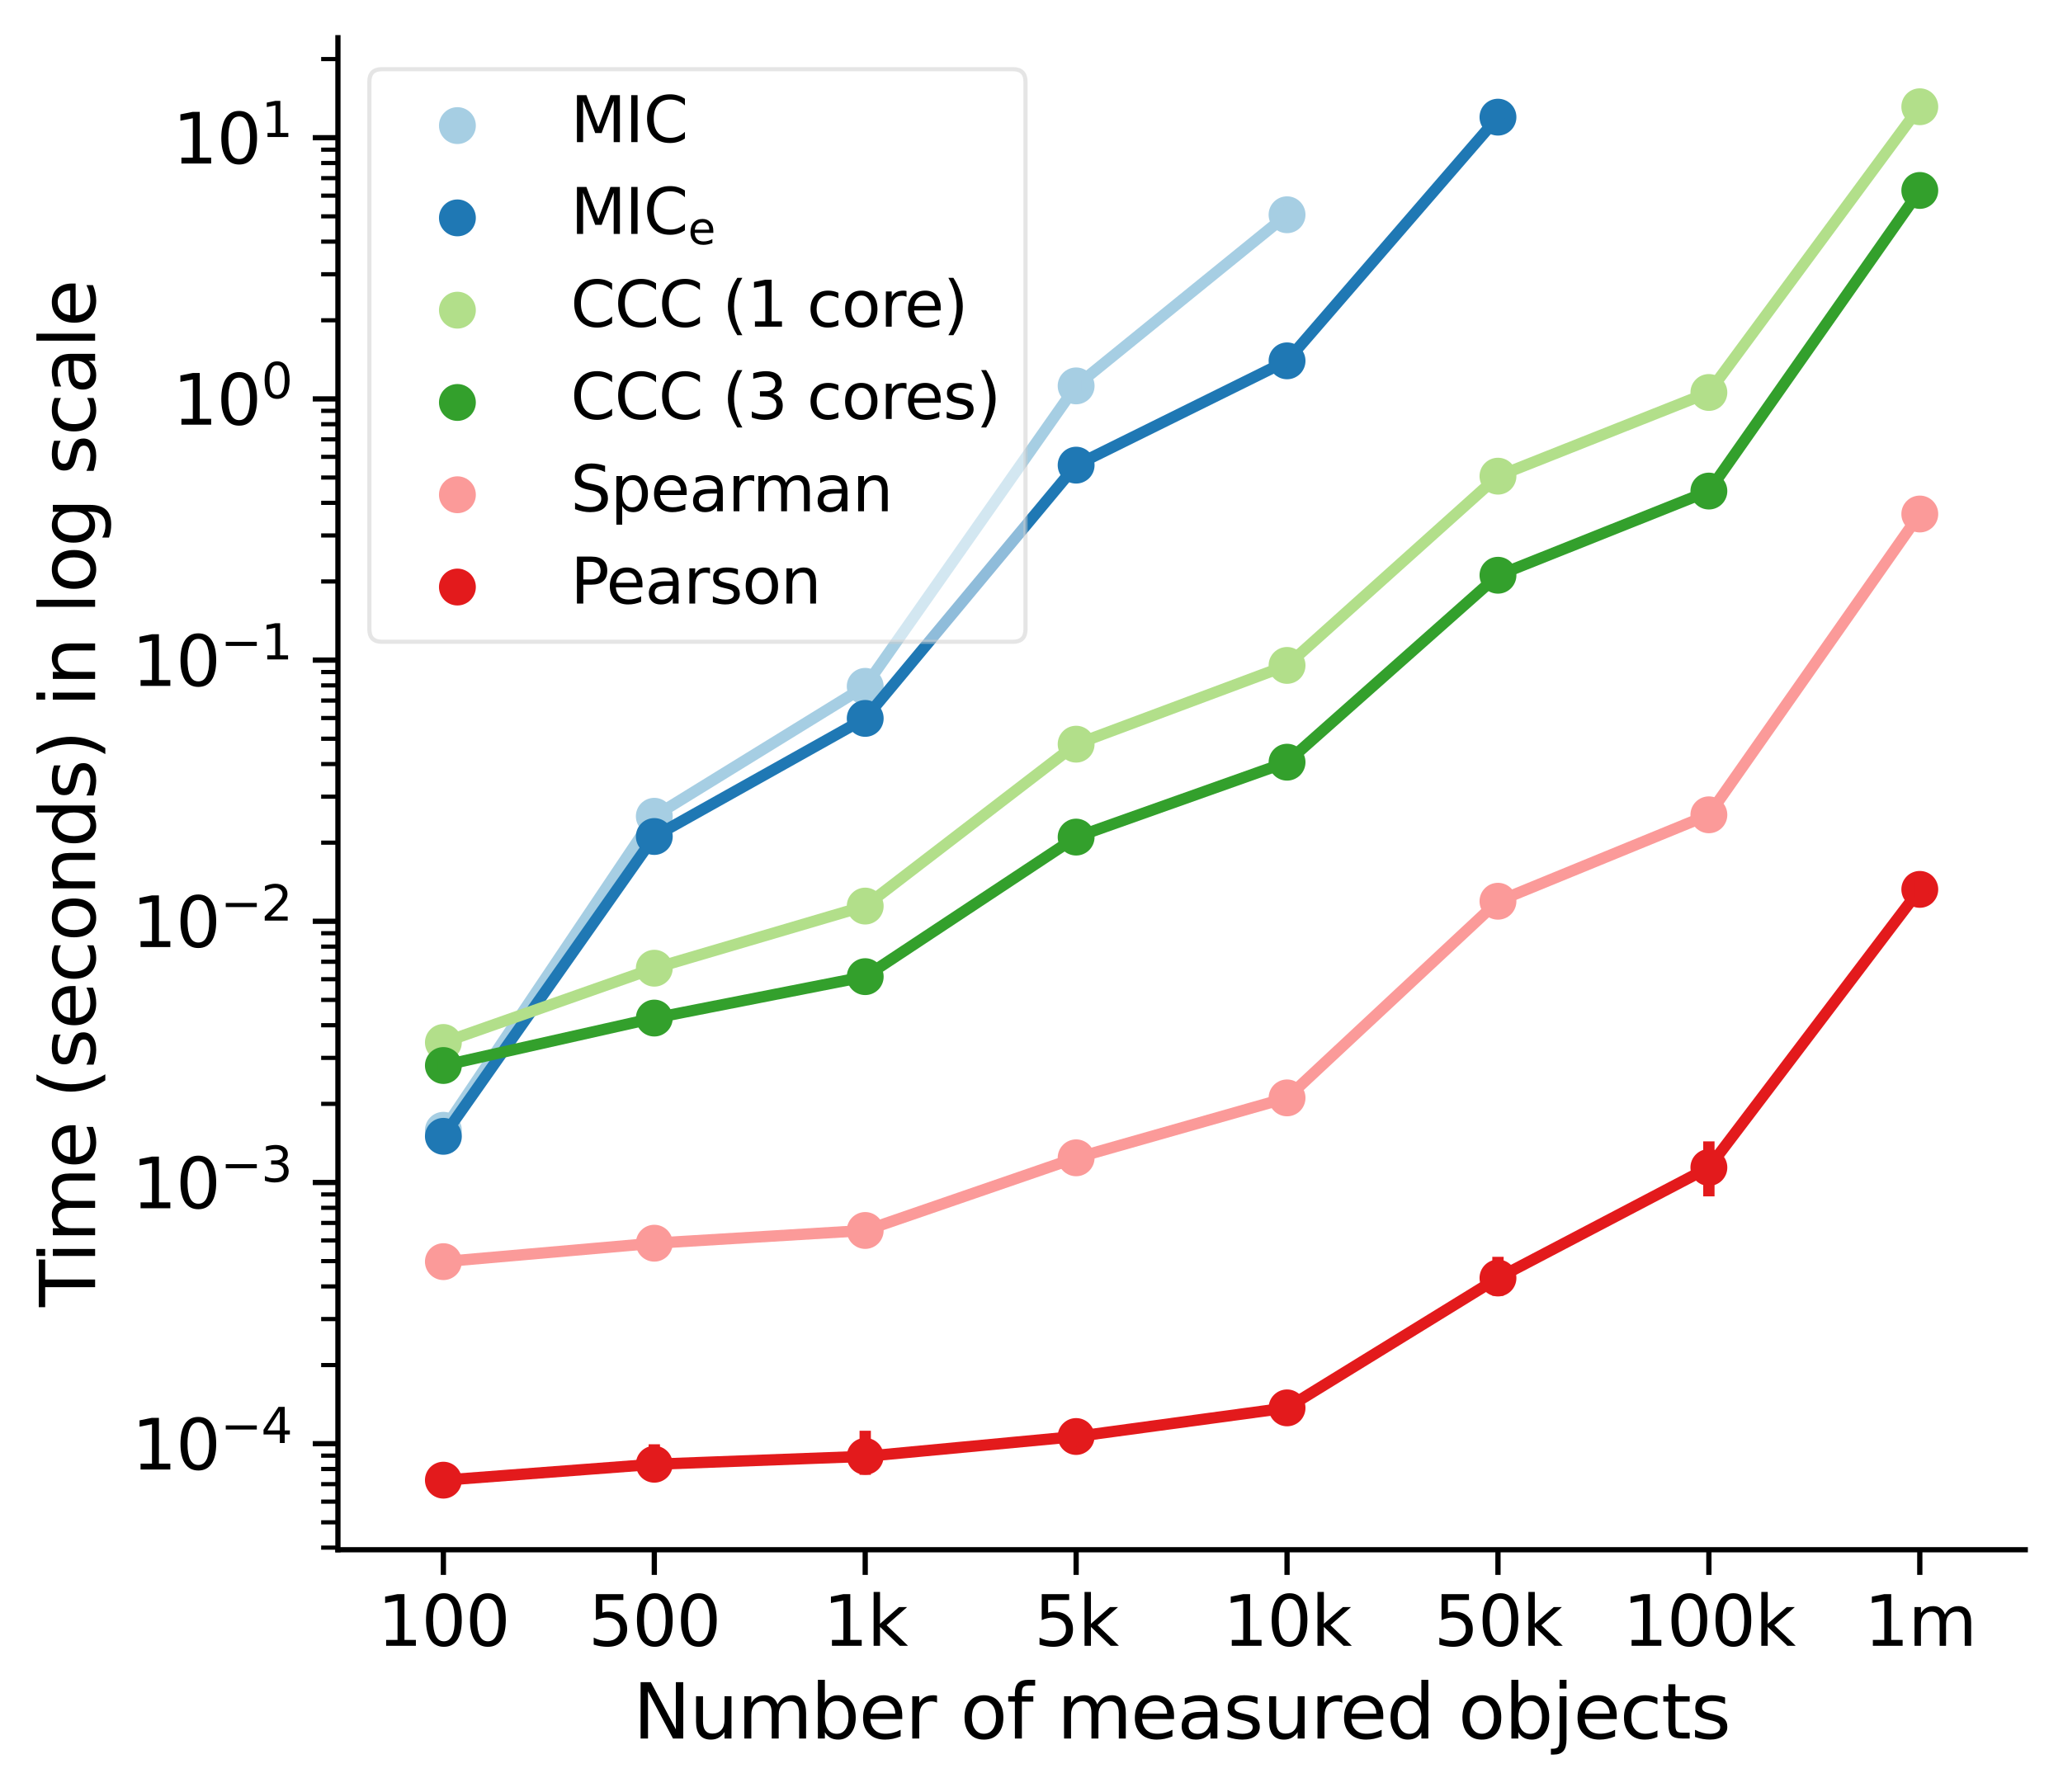 <?xml version="1.0" encoding="utf-8" standalone="no"?>
<!DOCTYPE svg PUBLIC "-//W3C//DTD SVG 1.1//EN"
  "http://www.w3.org/Graphics/SVG/1.1/DTD/svg11.dtd">
<svg height="341.867pt" version="1.1" viewBox="0 0 393.502 341.867" width="393.502pt" xmlns="http://www.w3.org/2000/svg" xmlns:xlink="http://www.w3.org/1999/xlink">
 <defs>
  <style type="text/css">*{stroke-linecap:butt;stroke-linejoin:round;}</style>
 </defs>
 <g id="figure_1">
  <g id="patch_1">
   <path d="M 0 341.867 
L 393.502 341.867 
L 393.502 0 
L 0 0 
z
" style="fill:#ffffff;"/>
  </g>
  <g id="axes_1">
   <g id="patch_2">
    <path d="M 64.457 295.655 
L 386.303 295.655 
L 386.303 7.2 
L 64.457 7.2 
z
" style="fill:#ffffff;"/>
   </g>
   <g id="PathCollection_1">
    <defs>
     <path d="M 0 2.707 
C 0.718 2.707 1.407 2.422 1.914 1.914 
C 2.422 1.407 2.707 0.718 2.707 0 
C 2.707 -0.718 2.422 -1.407 1.914 -1.914 
C 1.407 -2.422 0.718 -2.707 0 -2.707 
C -0.718 -2.707 -1.407 -2.422 -1.914 -1.914 
C -2.422 -1.407 -2.707 -0.718 -2.707 0 
C -2.707 0.718 -2.422 1.407 -1.914 1.914 
C -1.407 2.422 -0.718 2.707 0 2.707 
z
" id="m4732b124ea" style="stroke:#a6cee3;stroke-width:1.62;"/>
    </defs>
    <g clip-path="url(#pe3cc7a79ba)">
     <use style="fill:#a6cee3;stroke:#a6cee3;stroke-width:1.62;" x="84.572" xlink:href="#m4732b124ea" y="215.633"/>
     <use style="fill:#a6cee3;stroke:#a6cee3;stroke-width:1.62;" x="124.803" xlink:href="#m4732b124ea" y="155.726"/>
     <use style="fill:#a6cee3;stroke:#a6cee3;stroke-width:1.62;" x="165.033" xlink:href="#m4732b124ea" y="130.941"/>
     <use style="fill:#a6cee3;stroke:#a6cee3;stroke-width:1.62;" x="205.264" xlink:href="#m4732b124ea" y="73.62"/>
     <use style="fill:#a6cee3;stroke:#a6cee3;stroke-width:1.62;" x="245.495" xlink:href="#m4732b124ea" y="40.972"/>
    </g>
   </g>
   <g id="line2d_1">
    <path clip-path="url(#pe3cc7a79ba)" d="M 84.572 215.633 
L 124.803 155.726 
L 165.033 130.941 
L 205.264 73.62 
L 245.495 40.972 
" style="fill:none;stroke:#a6cee3;stroke-linecap:square;stroke-width:2.16;"/>
   </g>
   <g id="line2d_2">
    <path clip-path="url(#pe3cc7a79ba)" d="M 84.572 215.695 
L 84.572 215.569 
" style="fill:none;stroke:#a6cee3;stroke-linecap:square;stroke-width:2.16;"/>
   </g>
   <g id="line2d_3">
    <path clip-path="url(#pe3cc7a79ba)" d="M 124.803 155.92 
L 124.803 155.537 
" style="fill:none;stroke:#a6cee3;stroke-linecap:square;stroke-width:2.16;"/>
   </g>
   <g id="line2d_4">
    <path clip-path="url(#pe3cc7a79ba)" d="M 165.033 131.094 
L 165.033 130.772 
" style="fill:none;stroke:#a6cee3;stroke-linecap:square;stroke-width:2.16;"/>
   </g>
   <g id="line2d_5">
    <path clip-path="url(#pe3cc7a79ba)" d="M 205.264 73.663 
L 205.264 73.57 
" style="fill:none;stroke:#a6cee3;stroke-linecap:square;stroke-width:2.16;"/>
   </g>
   <g id="line2d_6">
    <path clip-path="url(#pe3cc7a79ba)" d="M 245.495 40.995 
L 245.495 40.936 
" style="fill:none;stroke:#a6cee3;stroke-linecap:square;stroke-width:2.16;"/>
   </g>
   <g id="line2d_7">
    <path clip-path="url(#pe3cc7a79ba)" style="fill:none;stroke:#a6cee3;stroke-linecap:square;stroke-width:2.16;"/>
   </g>
   <g id="line2d_8">
    <path clip-path="url(#pe3cc7a79ba)" style="fill:none;stroke:#a6cee3;stroke-linecap:square;stroke-width:2.16;"/>
   </g>
   <g id="line2d_9">
    <path clip-path="url(#pe3cc7a79ba)" style="fill:none;stroke:#a6cee3;stroke-linecap:square;stroke-width:2.16;"/>
   </g>
   <g id="matplotlib.axis_1">
    <g id="xtick_1">
     <g id="line2d_10">
      <defs>
       <path d="M 0 0 
L 0 4.8 
" id="m4c824f2e5f" style="stroke:#000000;"/>
      </defs>
      <g>
       <use style="stroke:#000000;" x="84.572" xlink:href="#m4c824f2e5f" y="295.655"/>
      </g>
     </g>
     <g id="text_1">
      <!-- 100 -->
      <g transform="translate(71.974 313.985)scale(0.132 -0.132)">
       <defs>
        <path d="M 794 531 
L 1825 531 
L 1825 4091 
L 703 3866 
L 703 4441 
L 1819 4666 
L 2450 4666 
L 2450 531 
L 3481 531 
L 3481 0 
L 794 0 
L 794 531 
z
" id="DejaVuSans-31" transform="scale(0.016)"/>
        <path d="M 2034 4250 
Q 1547 4250 1301 3770 
Q 1056 3291 1056 2328 
Q 1056 1369 1301 889 
Q 1547 409 2034 409 
Q 2525 409 2770 889 
Q 3016 1369 3016 2328 
Q 3016 3291 2770 3770 
Q 2525 4250 2034 4250 
z
M 2034 4750 
Q 2819 4750 3233 4129 
Q 3647 3509 3647 2328 
Q 3647 1150 3233 529 
Q 2819 -91 2034 -91 
Q 1250 -91 836 529 
Q 422 1150 422 2328 
Q 422 3509 836 4129 
Q 1250 4750 2034 4750 
z
" id="DejaVuSans-30" transform="scale(0.016)"/>
       </defs>
       <use xlink:href="#DejaVuSans-31"/>
       <use x="63.623" xlink:href="#DejaVuSans-30"/>
       <use x="127.246" xlink:href="#DejaVuSans-30"/>
      </g>
     </g>
    </g>
    <g id="xtick_2">
     <g id="line2d_11">
      <g>
       <use style="stroke:#000000;" x="124.803" xlink:href="#m4c824f2e5f" y="295.655"/>
      </g>
     </g>
     <g id="text_2">
      <!-- 500 -->
      <g transform="translate(112.205 313.985)scale(0.132 -0.132)">
       <defs>
        <path d="M 691 4666 
L 3169 4666 
L 3169 4134 
L 1269 4134 
L 1269 2991 
Q 1406 3038 1543 3061 
Q 1681 3084 1819 3084 
Q 2600 3084 3056 2656 
Q 3513 2228 3513 1497 
Q 3513 744 3044 326 
Q 2575 -91 1722 -91 
Q 1428 -91 1123 -41 
Q 819 9 494 109 
L 494 744 
Q 775 591 1075 516 
Q 1375 441 1709 441 
Q 2250 441 2565 725 
Q 2881 1009 2881 1497 
Q 2881 1984 2565 2268 
Q 2250 2553 1709 2553 
Q 1456 2553 1204 2497 
Q 953 2441 691 2322 
L 691 4666 
z
" id="DejaVuSans-35" transform="scale(0.016)"/>
       </defs>
       <use xlink:href="#DejaVuSans-35"/>
       <use x="63.623" xlink:href="#DejaVuSans-30"/>
       <use x="127.246" xlink:href="#DejaVuSans-30"/>
      </g>
     </g>
    </g>
    <g id="xtick_3">
     <g id="line2d_12">
      <g>
       <use style="stroke:#000000;" x="165.033" xlink:href="#m4c824f2e5f" y="295.655"/>
      </g>
     </g>
     <g id="text_3">
      <!-- 1k -->
      <g transform="translate(157.012 313.985)scale(0.132 -0.132)">
       <defs>
        <path d="M 581 4863 
L 1159 4863 
L 1159 1991 
L 2875 3500 
L 3609 3500 
L 1753 1863 
L 3688 0 
L 2938 0 
L 1159 1709 
L 1159 0 
L 581 0 
L 581 4863 
z
" id="DejaVuSans-6b" transform="scale(0.016)"/>
       </defs>
       <use xlink:href="#DejaVuSans-31"/>
       <use x="63.623" xlink:href="#DejaVuSans-6b"/>
      </g>
     </g>
    </g>
    <g id="xtick_4">
     <g id="line2d_13">
      <g>
       <use style="stroke:#000000;" x="205.264" xlink:href="#m4c824f2e5f" y="295.655"/>
      </g>
     </g>
     <g id="text_4">
      <!-- 5k -->
      <g transform="translate(197.243 313.985)scale(0.132 -0.132)">
       <use xlink:href="#DejaVuSans-35"/>
       <use x="63.623" xlink:href="#DejaVuSans-6b"/>
      </g>
     </g>
    </g>
    <g id="xtick_5">
     <g id="line2d_14">
      <g>
       <use style="stroke:#000000;" x="245.495" xlink:href="#m4c824f2e5f" y="295.655"/>
      </g>
     </g>
     <g id="text_5">
      <!-- 10k -->
      <g transform="translate(233.275 313.985)scale(0.132 -0.132)">
       <use xlink:href="#DejaVuSans-31"/>
       <use x="63.623" xlink:href="#DejaVuSans-30"/>
       <use x="127.246" xlink:href="#DejaVuSans-6b"/>
      </g>
     </g>
    </g>
    <g id="xtick_6">
     <g id="line2d_15">
      <g>
       <use style="stroke:#000000;" x="285.726" xlink:href="#m4c824f2e5f" y="295.655"/>
      </g>
     </g>
     <g id="text_6">
      <!-- 50k -->
      <g transform="translate(273.505 313.985)scale(0.132 -0.132)">
       <use xlink:href="#DejaVuSans-35"/>
       <use x="63.623" xlink:href="#DejaVuSans-30"/>
       <use x="127.246" xlink:href="#DejaVuSans-6b"/>
      </g>
     </g>
    </g>
    <g id="xtick_7">
     <g id="line2d_16">
      <g>
       <use style="stroke:#000000;" x="325.956" xlink:href="#m4c824f2e5f" y="295.655"/>
      </g>
     </g>
     <g id="text_7">
      <!-- 100k -->
      <g transform="translate(309.537 313.985)scale(0.132 -0.132)">
       <use xlink:href="#DejaVuSans-31"/>
       <use x="63.623" xlink:href="#DejaVuSans-30"/>
       <use x="127.246" xlink:href="#DejaVuSans-30"/>
       <use x="190.869" xlink:href="#DejaVuSans-6b"/>
      </g>
     </g>
    </g>
    <g id="xtick_8">
     <g id="line2d_17">
      <g>
       <use style="stroke:#000000;" x="366.187" xlink:href="#m4c824f2e5f" y="295.655"/>
      </g>
     </g>
     <g id="text_8">
      <!-- 1m -->
      <g transform="translate(355.559 313.985)scale(0.132 -0.132)">
       <defs>
        <path d="M 3328 2828 
Q 3544 3216 3844 3400 
Q 4144 3584 4550 3584 
Q 5097 3584 5394 3201 
Q 5691 2819 5691 2113 
L 5691 0 
L 5113 0 
L 5113 2094 
Q 5113 2597 4934 2840 
Q 4756 3084 4391 3084 
Q 3944 3084 3684 2787 
Q 3425 2491 3425 1978 
L 3425 0 
L 2847 0 
L 2847 2094 
Q 2847 2600 2669 2842 
Q 2491 3084 2119 3084 
Q 1678 3084 1418 2786 
Q 1159 2488 1159 1978 
L 1159 0 
L 581 0 
L 581 3500 
L 1159 3500 
L 1159 2956 
Q 1356 3278 1631 3431 
Q 1906 3584 2284 3584 
Q 2666 3584 2933 3390 
Q 3200 3197 3328 2828 
z
" id="DejaVuSans-6d" transform="scale(0.016)"/>
       </defs>
       <use xlink:href="#DejaVuSans-31"/>
       <use x="63.623" xlink:href="#DejaVuSans-6d"/>
      </g>
     </g>
    </g>
    <g id="text_9">
     <!-- Number of measured objects -->
     <g transform="translate(120.743 331.672)scale(0.144 -0.144)">
      <defs>
       <path d="M 628 4666 
L 1478 4666 
L 3547 763 
L 3547 4666 
L 4159 4666 
L 4159 0 
L 3309 0 
L 1241 3903 
L 1241 0 
L 628 0 
L 628 4666 
z
" id="DejaVuSans-4e" transform="scale(0.016)"/>
       <path d="M 544 1381 
L 544 3500 
L 1119 3500 
L 1119 1403 
Q 1119 906 1312 657 
Q 1506 409 1894 409 
Q 2359 409 2629 706 
Q 2900 1003 2900 1516 
L 2900 3500 
L 3475 3500 
L 3475 0 
L 2900 0 
L 2900 538 
Q 2691 219 2414 64 
Q 2138 -91 1772 -91 
Q 1169 -91 856 284 
Q 544 659 544 1381 
z
M 1991 3584 
L 1991 3584 
z
" id="DejaVuSans-75" transform="scale(0.016)"/>
       <path d="M 3116 1747 
Q 3116 2381 2855 2742 
Q 2594 3103 2138 3103 
Q 1681 3103 1420 2742 
Q 1159 2381 1159 1747 
Q 1159 1113 1420 752 
Q 1681 391 2138 391 
Q 2594 391 2855 752 
Q 3116 1113 3116 1747 
z
M 1159 2969 
Q 1341 3281 1617 3432 
Q 1894 3584 2278 3584 
Q 2916 3584 3314 3078 
Q 3713 2572 3713 1747 
Q 3713 922 3314 415 
Q 2916 -91 2278 -91 
Q 1894 -91 1617 61 
Q 1341 213 1159 525 
L 1159 0 
L 581 0 
L 581 4863 
L 1159 4863 
L 1159 2969 
z
" id="DejaVuSans-62" transform="scale(0.016)"/>
       <path d="M 3597 1894 
L 3597 1613 
L 953 1613 
Q 991 1019 1311 708 
Q 1631 397 2203 397 
Q 2534 397 2845 478 
Q 3156 559 3463 722 
L 3463 178 
Q 3153 47 2828 -22 
Q 2503 -91 2169 -91 
Q 1331 -91 842 396 
Q 353 884 353 1716 
Q 353 2575 817 3079 
Q 1281 3584 2069 3584 
Q 2775 3584 3186 3129 
Q 3597 2675 3597 1894 
z
M 3022 2063 
Q 3016 2534 2758 2815 
Q 2500 3097 2075 3097 
Q 1594 3097 1305 2825 
Q 1016 2553 972 2059 
L 3022 2063 
z
" id="DejaVuSans-65" transform="scale(0.016)"/>
       <path d="M 2631 2963 
Q 2534 3019 2420 3045 
Q 2306 3072 2169 3072 
Q 1681 3072 1420 2755 
Q 1159 2438 1159 1844 
L 1159 0 
L 581 0 
L 581 3500 
L 1159 3500 
L 1159 2956 
Q 1341 3275 1631 3429 
Q 1922 3584 2338 3584 
Q 2397 3584 2469 3576 
Q 2541 3569 2628 3553 
L 2631 2963 
z
" id="DejaVuSans-72" transform="scale(0.016)"/>
       <path id="DejaVuSans-20" transform="scale(0.016)"/>
       <path d="M 1959 3097 
Q 1497 3097 1228 2736 
Q 959 2375 959 1747 
Q 959 1119 1226 758 
Q 1494 397 1959 397 
Q 2419 397 2687 759 
Q 2956 1122 2956 1747 
Q 2956 2369 2687 2733 
Q 2419 3097 1959 3097 
z
M 1959 3584 
Q 2709 3584 3137 3096 
Q 3566 2609 3566 1747 
Q 3566 888 3137 398 
Q 2709 -91 1959 -91 
Q 1206 -91 779 398 
Q 353 888 353 1747 
Q 353 2609 779 3096 
Q 1206 3584 1959 3584 
z
" id="DejaVuSans-6f" transform="scale(0.016)"/>
       <path d="M 2375 4863 
L 2375 4384 
L 1825 4384 
Q 1516 4384 1395 4259 
Q 1275 4134 1275 3809 
L 1275 3500 
L 2222 3500 
L 2222 3053 
L 1275 3053 
L 1275 0 
L 697 0 
L 697 3053 
L 147 3053 
L 147 3500 
L 697 3500 
L 697 3744 
Q 697 4328 969 4595 
Q 1241 4863 1831 4863 
L 2375 4863 
z
" id="DejaVuSans-66" transform="scale(0.016)"/>
       <path d="M 2194 1759 
Q 1497 1759 1228 1600 
Q 959 1441 959 1056 
Q 959 750 1161 570 
Q 1363 391 1709 391 
Q 2188 391 2477 730 
Q 2766 1069 2766 1631 
L 2766 1759 
L 2194 1759 
z
M 3341 1997 
L 3341 0 
L 2766 0 
L 2766 531 
Q 2569 213 2275 61 
Q 1981 -91 1556 -91 
Q 1019 -91 701 211 
Q 384 513 384 1019 
Q 384 1609 779 1909 
Q 1175 2209 1959 2209 
L 2766 2209 
L 2766 2266 
Q 2766 2663 2505 2880 
Q 2244 3097 1772 3097 
Q 1472 3097 1187 3025 
Q 903 2953 641 2809 
L 641 3341 
Q 956 3463 1253 3523 
Q 1550 3584 1831 3584 
Q 2591 3584 2966 3190 
Q 3341 2797 3341 1997 
z
" id="DejaVuSans-61" transform="scale(0.016)"/>
       <path d="M 2834 3397 
L 2834 2853 
Q 2591 2978 2328 3040 
Q 2066 3103 1784 3103 
Q 1356 3103 1142 2972 
Q 928 2841 928 2578 
Q 928 2378 1081 2264 
Q 1234 2150 1697 2047 
L 1894 2003 
Q 2506 1872 2764 1633 
Q 3022 1394 3022 966 
Q 3022 478 2636 193 
Q 2250 -91 1575 -91 
Q 1294 -91 989 -36 
Q 684 19 347 128 
L 347 722 
Q 666 556 975 473 
Q 1284 391 1588 391 
Q 1994 391 2212 530 
Q 2431 669 2431 922 
Q 2431 1156 2273 1281 
Q 2116 1406 1581 1522 
L 1381 1569 
Q 847 1681 609 1914 
Q 372 2147 372 2553 
Q 372 3047 722 3315 
Q 1072 3584 1716 3584 
Q 2034 3584 2315 3537 
Q 2597 3491 2834 3397 
z
" id="DejaVuSans-73" transform="scale(0.016)"/>
       <path d="M 2906 2969 
L 2906 4863 
L 3481 4863 
L 3481 0 
L 2906 0 
L 2906 525 
Q 2725 213 2448 61 
Q 2172 -91 1784 -91 
Q 1150 -91 751 415 
Q 353 922 353 1747 
Q 353 2572 751 3078 
Q 1150 3584 1784 3584 
Q 2172 3584 2448 3432 
Q 2725 3281 2906 2969 
z
M 947 1747 
Q 947 1113 1208 752 
Q 1469 391 1925 391 
Q 2381 391 2643 752 
Q 2906 1113 2906 1747 
Q 2906 2381 2643 2742 
Q 2381 3103 1925 3103 
Q 1469 3103 1208 2742 
Q 947 2381 947 1747 
z
" id="DejaVuSans-64" transform="scale(0.016)"/>
       <path d="M 603 3500 
L 1178 3500 
L 1178 -63 
Q 1178 -731 923 -1031 
Q 669 -1331 103 -1331 
L -116 -1331 
L -116 -844 
L 38 -844 
Q 366 -844 484 -692 
Q 603 -541 603 -63 
L 603 3500 
z
M 603 4863 
L 1178 4863 
L 1178 4134 
L 603 4134 
L 603 4863 
z
" id="DejaVuSans-6a" transform="scale(0.016)"/>
       <path d="M 3122 3366 
L 3122 2828 
Q 2878 2963 2633 3030 
Q 2388 3097 2138 3097 
Q 1578 3097 1268 2742 
Q 959 2388 959 1747 
Q 959 1106 1268 751 
Q 1578 397 2138 397 
Q 2388 397 2633 464 
Q 2878 531 3122 666 
L 3122 134 
Q 2881 22 2623 -34 
Q 2366 -91 2075 -91 
Q 1284 -91 818 406 
Q 353 903 353 1747 
Q 353 2603 823 3093 
Q 1294 3584 2113 3584 
Q 2378 3584 2631 3529 
Q 2884 3475 3122 3366 
z
" id="DejaVuSans-63" transform="scale(0.016)"/>
       <path d="M 1172 4494 
L 1172 3500 
L 2356 3500 
L 2356 3053 
L 1172 3053 
L 1172 1153 
Q 1172 725 1289 603 
Q 1406 481 1766 481 
L 2356 481 
L 2356 0 
L 1766 0 
Q 1100 0 847 248 
Q 594 497 594 1153 
L 594 3053 
L 172 3053 
L 172 3500 
L 594 3500 
L 594 4494 
L 1172 4494 
z
" id="DejaVuSans-74" transform="scale(0.016)"/>
      </defs>
      <use xlink:href="#DejaVuSans-4e"/>
      <use x="74.805" xlink:href="#DejaVuSans-75"/>
      <use x="138.184" xlink:href="#DejaVuSans-6d"/>
      <use x="235.596" xlink:href="#DejaVuSans-62"/>
      <use x="299.072" xlink:href="#DejaVuSans-65"/>
      <use x="360.596" xlink:href="#DejaVuSans-72"/>
      <use x="401.709" xlink:href="#DejaVuSans-20"/>
      <use x="433.496" xlink:href="#DejaVuSans-6f"/>
      <use x="494.678" xlink:href="#DejaVuSans-66"/>
      <use x="529.883" xlink:href="#DejaVuSans-20"/>
      <use x="561.67" xlink:href="#DejaVuSans-6d"/>
      <use x="659.082" xlink:href="#DejaVuSans-65"/>
      <use x="720.605" xlink:href="#DejaVuSans-61"/>
      <use x="781.885" xlink:href="#DejaVuSans-73"/>
      <use x="833.984" xlink:href="#DejaVuSans-75"/>
      <use x="897.363" xlink:href="#DejaVuSans-72"/>
      <use x="936.227" xlink:href="#DejaVuSans-65"/>
      <use x="997.75" xlink:href="#DejaVuSans-64"/>
      <use x="1061.227" xlink:href="#DejaVuSans-20"/>
      <use x="1093.014" xlink:href="#DejaVuSans-6f"/>
      <use x="1154.195" xlink:href="#DejaVuSans-62"/>
      <use x="1217.672" xlink:href="#DejaVuSans-6a"/>
      <use x="1245.455" xlink:href="#DejaVuSans-65"/>
      <use x="1306.979" xlink:href="#DejaVuSans-63"/>
      <use x="1361.959" xlink:href="#DejaVuSans-74"/>
      <use x="1401.168" xlink:href="#DejaVuSans-73"/>
     </g>
    </g>
   </g>
   <g id="matplotlib.axis_2">
    <g id="ytick_1">
     <g id="line2d_18">
      <defs>
       <path d="M 0 0 
L -4.8 0 
" id="ma1a1d544a1" style="stroke:#000000;"/>
      </defs>
      <g>
       <use style="stroke:#000000;" x="64.457" xlink:href="#ma1a1d544a1" y="275.423"/>
      </g>
     </g>
     <g id="text_10">
      <!-- $\mathdefault{10^{-4}}$ -->
      <g transform="translate(25.137 280.438)scale(0.132 -0.132)">
       <defs>
        <path d="M 678 2272 
L 4684 2272 
L 4684 1741 
L 678 1741 
L 678 2272 
z
" id="DejaVuSans-2212" transform="scale(0.016)"/>
        <path d="M 2419 4116 
L 825 1625 
L 2419 1625 
L 2419 4116 
z
M 2253 4666 
L 3047 4666 
L 3047 1625 
L 3713 1625 
L 3713 1100 
L 3047 1100 
L 3047 0 
L 2419 0 
L 2419 1100 
L 313 1100 
L 313 1709 
L 2253 4666 
z
" id="DejaVuSans-34" transform="scale(0.016)"/>
       </defs>
       <use transform="translate(0 0.684)" xlink:href="#DejaVuSans-31"/>
       <use transform="translate(63.623 0.684)" xlink:href="#DejaVuSans-30"/>
       <use transform="translate(128.203 38.966)scale(0.7)" xlink:href="#DejaVuSans-2212"/>
       <use transform="translate(186.855 38.966)scale(0.7)" xlink:href="#DejaVuSans-34"/>
      </g>
     </g>
    </g>
    <g id="ytick_2">
     <g id="line2d_19">
      <g>
       <use style="stroke:#000000;" x="64.457" xlink:href="#ma1a1d544a1" y="225.592"/>
      </g>
     </g>
     <g id="text_11">
      <!-- $\mathdefault{10^{-3}}$ -->
      <g transform="translate(25.137 230.607)scale(0.132 -0.132)">
       <defs>
        <path d="M 2597 2516 
Q 3050 2419 3304 2112 
Q 3559 1806 3559 1356 
Q 3559 666 3084 287 
Q 2609 -91 1734 -91 
Q 1441 -91 1130 -33 
Q 819 25 488 141 
L 488 750 
Q 750 597 1062 519 
Q 1375 441 1716 441 
Q 2309 441 2620 675 
Q 2931 909 2931 1356 
Q 2931 1769 2642 2001 
Q 2353 2234 1838 2234 
L 1294 2234 
L 1294 2753 
L 1863 2753 
Q 2328 2753 2575 2939 
Q 2822 3125 2822 3475 
Q 2822 3834 2567 4026 
Q 2313 4219 1838 4219 
Q 1578 4219 1281 4162 
Q 984 4106 628 3988 
L 628 4550 
Q 988 4650 1302 4700 
Q 1616 4750 1894 4750 
Q 2613 4750 3031 4423 
Q 3450 4097 3450 3541 
Q 3450 3153 3228 2886 
Q 3006 2619 2597 2516 
z
" id="DejaVuSans-33" transform="scale(0.016)"/>
       </defs>
       <use transform="translate(0 0.766)" xlink:href="#DejaVuSans-31"/>
       <use transform="translate(63.623 0.766)" xlink:href="#DejaVuSans-30"/>
       <use transform="translate(128.203 39.047)scale(0.7)" xlink:href="#DejaVuSans-2212"/>
       <use transform="translate(186.855 39.047)scale(0.7)" xlink:href="#DejaVuSans-33"/>
      </g>
     </g>
    </g>
    <g id="ytick_3">
     <g id="line2d_20">
      <g>
       <use style="stroke:#000000;" x="64.457" xlink:href="#ma1a1d544a1" y="175.762"/>
      </g>
     </g>
     <g id="text_12">
      <!-- $\mathdefault{10^{-2}}$ -->
      <g transform="translate(25.137 180.777)scale(0.132 -0.132)">
       <defs>
        <path d="M 1228 531 
L 3431 531 
L 3431 0 
L 469 0 
L 469 531 
Q 828 903 1448 1529 
Q 2069 2156 2228 2338 
Q 2531 2678 2651 2914 
Q 2772 3150 2772 3378 
Q 2772 3750 2511 3984 
Q 2250 4219 1831 4219 
Q 1534 4219 1204 4116 
Q 875 4013 500 3803 
L 500 4441 
Q 881 4594 1212 4672 
Q 1544 4750 1819 4750 
Q 2544 4750 2975 4387 
Q 3406 4025 3406 3419 
Q 3406 3131 3298 2873 
Q 3191 2616 2906 2266 
Q 2828 2175 2409 1742 
Q 1991 1309 1228 531 
z
" id="DejaVuSans-32" transform="scale(0.016)"/>
       </defs>
       <use transform="translate(0 0.766)" xlink:href="#DejaVuSans-31"/>
       <use transform="translate(63.623 0.766)" xlink:href="#DejaVuSans-30"/>
       <use transform="translate(128.203 39.047)scale(0.7)" xlink:href="#DejaVuSans-2212"/>
       <use transform="translate(186.855 39.047)scale(0.7)" xlink:href="#DejaVuSans-32"/>
      </g>
     </g>
    </g>
    <g id="ytick_4">
     <g id="line2d_21">
      <g>
       <use style="stroke:#000000;" x="64.457" xlink:href="#ma1a1d544a1" y="125.932"/>
      </g>
     </g>
     <g id="text_13">
      <!-- $\mathdefault{10^{-1}}$ -->
      <g transform="translate(25.137 130.947)scale(0.132 -0.132)">
       <use transform="translate(0 0.684)" xlink:href="#DejaVuSans-31"/>
       <use transform="translate(63.623 0.684)" xlink:href="#DejaVuSans-30"/>
       <use transform="translate(128.203 38.966)scale(0.7)" xlink:href="#DejaVuSans-2212"/>
       <use transform="translate(186.855 38.966)scale(0.7)" xlink:href="#DejaVuSans-31"/>
      </g>
     </g>
    </g>
    <g id="ytick_5">
     <g id="line2d_22">
      <g>
       <use style="stroke:#000000;" x="64.457" xlink:href="#ma1a1d544a1" y="76.101"/>
      </g>
     </g>
     <g id="text_14">
      <!-- $\mathdefault{10^{0}}$ -->
      <g transform="translate(32.925 81.116)scale(0.132 -0.132)">
       <use transform="translate(0 0.766)" xlink:href="#DejaVuSans-31"/>
       <use transform="translate(63.623 0.766)" xlink:href="#DejaVuSans-30"/>
       <use transform="translate(128.203 39.047)scale(0.7)" xlink:href="#DejaVuSans-30"/>
      </g>
     </g>
    </g>
    <g id="ytick_6">
     <g id="line2d_23">
      <g>
       <use style="stroke:#000000;" x="64.457" xlink:href="#ma1a1d544a1" y="26.271"/>
      </g>
     </g>
     <g id="text_15">
      <!-- $\mathdefault{10^{1}}$ -->
      <g transform="translate(32.925 31.286)scale(0.132 -0.132)">
       <use transform="translate(0 0.684)" xlink:href="#DejaVuSans-31"/>
       <use transform="translate(63.623 0.684)" xlink:href="#DejaVuSans-30"/>
       <use transform="translate(128.203 38.966)scale(0.7)" xlink:href="#DejaVuSans-31"/>
      </g>
     </g>
    </g>
    <g id="ytick_7">
     <g id="line2d_24">
      <defs>
       <path d="M 0 0 
L -3.2 0 
" id="mb37c25361b" style="stroke:#000000;stroke-width:0.8;"/>
      </defs>
      <g>
       <use style="stroke:#000000;stroke-width:0.8;" x="64.457" xlink:href="#mb37c25361b" y="295.252"/>
      </g>
     </g>
    </g>
    <g id="ytick_8">
     <g id="line2d_25">
      <g>
       <use style="stroke:#000000;stroke-width:0.8;" x="64.457" xlink:href="#mb37c25361b" y="290.423"/>
      </g>
     </g>
    </g>
    <g id="ytick_9">
     <g id="line2d_26">
      <g>
       <use style="stroke:#000000;stroke-width:0.8;" x="64.457" xlink:href="#mb37c25361b" y="286.477"/>
      </g>
     </g>
    </g>
    <g id="ytick_10">
     <g id="line2d_27">
      <g>
       <use style="stroke:#000000;stroke-width:0.8;" x="64.457" xlink:href="#mb37c25361b" y="283.142"/>
      </g>
     </g>
    </g>
    <g id="ytick_11">
     <g id="line2d_28">
      <g>
       <use style="stroke:#000000;stroke-width:0.8;" x="64.457" xlink:href="#mb37c25361b" y="280.252"/>
      </g>
     </g>
    </g>
    <g id="ytick_12">
     <g id="line2d_29">
      <g>
       <use style="stroke:#000000;stroke-width:0.8;" x="64.457" xlink:href="#mb37c25361b" y="277.703"/>
      </g>
     </g>
    </g>
    <g id="ytick_13">
     <g id="line2d_30">
      <g>
       <use style="stroke:#000000;stroke-width:0.8;" x="64.457" xlink:href="#mb37c25361b" y="260.422"/>
      </g>
     </g>
    </g>
    <g id="ytick_14">
     <g id="line2d_31">
      <g>
       <use style="stroke:#000000;stroke-width:0.8;" x="64.457" xlink:href="#mb37c25361b" y="251.648"/>
      </g>
     </g>
    </g>
    <g id="ytick_15">
     <g id="line2d_32">
      <g>
       <use style="stroke:#000000;stroke-width:0.8;" x="64.457" xlink:href="#mb37c25361b" y="245.422"/>
      </g>
     </g>
    </g>
    <g id="ytick_16">
     <g id="line2d_33">
      <g>
       <use style="stroke:#000000;stroke-width:0.8;" x="64.457" xlink:href="#mb37c25361b" y="240.593"/>
      </g>
     </g>
    </g>
    <g id="ytick_17">
     <g id="line2d_34">
      <g>
       <use style="stroke:#000000;stroke-width:0.8;" x="64.457" xlink:href="#mb37c25361b" y="236.647"/>
      </g>
     </g>
    </g>
    <g id="ytick_18">
     <g id="line2d_35">
      <g>
       <use style="stroke:#000000;stroke-width:0.8;" x="64.457" xlink:href="#mb37c25361b" y="233.311"/>
      </g>
     </g>
    </g>
    <g id="ytick_19">
     <g id="line2d_36">
      <g>
       <use style="stroke:#000000;stroke-width:0.8;" x="64.457" xlink:href="#mb37c25361b" y="230.421"/>
      </g>
     </g>
    </g>
    <g id="ytick_20">
     <g id="line2d_37">
      <g>
       <use style="stroke:#000000;stroke-width:0.8;" x="64.457" xlink:href="#mb37c25361b" y="227.872"/>
      </g>
     </g>
    </g>
    <g id="ytick_21">
     <g id="line2d_38">
      <g>
       <use style="stroke:#000000;stroke-width:0.8;" x="64.457" xlink:href="#mb37c25361b" y="210.592"/>
      </g>
     </g>
    </g>
    <g id="ytick_22">
     <g id="line2d_39">
      <g>
       <use style="stroke:#000000;stroke-width:0.8;" x="64.457" xlink:href="#mb37c25361b" y="201.817"/>
      </g>
     </g>
    </g>
    <g id="ytick_23">
     <g id="line2d_40">
      <g>
       <use style="stroke:#000000;stroke-width:0.8;" x="64.457" xlink:href="#mb37c25361b" y="195.591"/>
      </g>
     </g>
    </g>
    <g id="ytick_24">
     <g id="line2d_41">
      <g>
       <use style="stroke:#000000;stroke-width:0.8;" x="64.457" xlink:href="#mb37c25361b" y="190.762"/>
      </g>
     </g>
    </g>
    <g id="ytick_25">
     <g id="line2d_42">
      <g>
       <use style="stroke:#000000;stroke-width:0.8;" x="64.457" xlink:href="#mb37c25361b" y="186.817"/>
      </g>
     </g>
    </g>
    <g id="ytick_26">
     <g id="line2d_43">
      <g>
       <use style="stroke:#000000;stroke-width:0.8;" x="64.457" xlink:href="#mb37c25361b" y="183.481"/>
      </g>
     </g>
    </g>
    <g id="ytick_27">
     <g id="line2d_44">
      <g>
       <use style="stroke:#000000;stroke-width:0.8;" x="64.457" xlink:href="#mb37c25361b" y="180.591"/>
      </g>
     </g>
    </g>
    <g id="ytick_28">
     <g id="line2d_45">
      <g>
       <use style="stroke:#000000;stroke-width:0.8;" x="64.457" xlink:href="#mb37c25361b" y="178.042"/>
      </g>
     </g>
    </g>
    <g id="ytick_29">
     <g id="line2d_46">
      <g>
       <use style="stroke:#000000;stroke-width:0.8;" x="64.457" xlink:href="#mb37c25361b" y="160.762"/>
      </g>
     </g>
    </g>
    <g id="ytick_30">
     <g id="line2d_47">
      <g>
       <use style="stroke:#000000;stroke-width:0.8;" x="64.457" xlink:href="#mb37c25361b" y="151.987"/>
      </g>
     </g>
    </g>
    <g id="ytick_31">
     <g id="line2d_48">
      <g>
       <use style="stroke:#000000;stroke-width:0.8;" x="64.457" xlink:href="#mb37c25361b" y="145.761"/>
      </g>
     </g>
    </g>
    <g id="ytick_32">
     <g id="line2d_49">
      <g>
       <use style="stroke:#000000;stroke-width:0.8;" x="64.457" xlink:href="#mb37c25361b" y="140.932"/>
      </g>
     </g>
    </g>
    <g id="ytick_33">
     <g id="line2d_50">
      <g>
       <use style="stroke:#000000;stroke-width:0.8;" x="64.457" xlink:href="#mb37c25361b" y="136.986"/>
      </g>
     </g>
    </g>
    <g id="ytick_34">
     <g id="line2d_51">
      <g>
       <use style="stroke:#000000;stroke-width:0.8;" x="64.457" xlink:href="#mb37c25361b" y="133.65"/>
      </g>
     </g>
    </g>
    <g id="ytick_35">
     <g id="line2d_52">
      <g>
       <use style="stroke:#000000;stroke-width:0.8;" x="64.457" xlink:href="#mb37c25361b" y="130.761"/>
      </g>
     </g>
    </g>
    <g id="ytick_36">
     <g id="line2d_53">
      <g>
       <use style="stroke:#000000;stroke-width:0.8;" x="64.457" xlink:href="#mb37c25361b" y="128.212"/>
      </g>
     </g>
    </g>
    <g id="ytick_37">
     <g id="line2d_54">
      <g>
       <use style="stroke:#000000;stroke-width:0.8;" x="64.457" xlink:href="#mb37c25361b" y="110.931"/>
      </g>
     </g>
    </g>
    <g id="ytick_38">
     <g id="line2d_55">
      <g>
       <use style="stroke:#000000;stroke-width:0.8;" x="64.457" xlink:href="#mb37c25361b" y="102.156"/>
      </g>
     </g>
    </g>
    <g id="ytick_39">
     <g id="line2d_56">
      <g>
       <use style="stroke:#000000;stroke-width:0.8;" x="64.457" xlink:href="#mb37c25361b" y="95.931"/>
      </g>
     </g>
    </g>
    <g id="ytick_40">
     <g id="line2d_57">
      <g>
       <use style="stroke:#000000;stroke-width:0.8;" x="64.457" xlink:href="#mb37c25361b" y="91.102"/>
      </g>
     </g>
    </g>
    <g id="ytick_41">
     <g id="line2d_58">
      <g>
       <use style="stroke:#000000;stroke-width:0.8;" x="64.457" xlink:href="#mb37c25361b" y="87.156"/>
      </g>
     </g>
    </g>
    <g id="ytick_42">
     <g id="line2d_59">
      <g>
       <use style="stroke:#000000;stroke-width:0.8;" x="64.457" xlink:href="#mb37c25361b" y="83.82"/>
      </g>
     </g>
    </g>
    <g id="ytick_43">
     <g id="line2d_60">
      <g>
       <use style="stroke:#000000;stroke-width:0.8;" x="64.457" xlink:href="#mb37c25361b" y="80.93"/>
      </g>
     </g>
    </g>
    <g id="ytick_44">
     <g id="line2d_61">
      <g>
       <use style="stroke:#000000;stroke-width:0.8;" x="64.457" xlink:href="#mb37c25361b" y="78.381"/>
      </g>
     </g>
    </g>
    <g id="ytick_45">
     <g id="line2d_62">
      <g>
       <use style="stroke:#000000;stroke-width:0.8;" x="64.457" xlink:href="#mb37c25361b" y="61.101"/>
      </g>
     </g>
    </g>
    <g id="ytick_46">
     <g id="line2d_63">
      <g>
       <use style="stroke:#000000;stroke-width:0.8;" x="64.457" xlink:href="#mb37c25361b" y="52.326"/>
      </g>
     </g>
    </g>
    <g id="ytick_47">
     <g id="line2d_64">
      <g>
       <use style="stroke:#000000;stroke-width:0.8;" x="64.457" xlink:href="#mb37c25361b" y="46.1"/>
      </g>
     </g>
    </g>
    <g id="ytick_48">
     <g id="line2d_65">
      <g>
       <use style="stroke:#000000;stroke-width:0.8;" x="64.457" xlink:href="#mb37c25361b" y="41.271"/>
      </g>
     </g>
    </g>
    <g id="ytick_49">
     <g id="line2d_66">
      <g>
       <use style="stroke:#000000;stroke-width:0.8;" x="64.457" xlink:href="#mb37c25361b" y="37.326"/>
      </g>
     </g>
    </g>
    <g id="ytick_50">
     <g id="line2d_67">
      <g>
       <use style="stroke:#000000;stroke-width:0.8;" x="64.457" xlink:href="#mb37c25361b" y="33.99"/>
      </g>
     </g>
    </g>
    <g id="ytick_51">
     <g id="line2d_68">
      <g>
       <use style="stroke:#000000;stroke-width:0.8;" x="64.457" xlink:href="#mb37c25361b" y="31.1"/>
      </g>
     </g>
    </g>
    <g id="ytick_52">
     <g id="line2d_69">
      <g>
       <use style="stroke:#000000;stroke-width:0.8;" x="64.457" xlink:href="#mb37c25361b" y="28.551"/>
      </g>
     </g>
    </g>
    <g id="ytick_53">
     <g id="line2d_70">
      <g>
       <use style="stroke:#000000;stroke-width:0.8;" x="64.457" xlink:href="#mb37c25361b" y="11.27"/>
      </g>
     </g>
    </g>
    <g id="text_16">
     <!-- Time (seconds) in log scale -->
     <g transform="translate(18.142 249.338)rotate(-90)scale(0.144 -0.144)">
      <defs>
       <path d="M -19 4666 
L 3928 4666 
L 3928 4134 
L 2272 4134 
L 2272 0 
L 1638 0 
L 1638 4134 
L -19 4134 
L -19 4666 
z
" id="DejaVuSans-54" transform="scale(0.016)"/>
       <path d="M 603 3500 
L 1178 3500 
L 1178 0 
L 603 0 
L 603 3500 
z
M 603 4863 
L 1178 4863 
L 1178 4134 
L 603 4134 
L 603 4863 
z
" id="DejaVuSans-69" transform="scale(0.016)"/>
       <path d="M 1984 4856 
Q 1566 4138 1362 3434 
Q 1159 2731 1159 2009 
Q 1159 1288 1364 580 
Q 1569 -128 1984 -844 
L 1484 -844 
Q 1016 -109 783 600 
Q 550 1309 550 2009 
Q 550 2706 781 3412 
Q 1013 4119 1484 4856 
L 1984 4856 
z
" id="DejaVuSans-28" transform="scale(0.016)"/>
       <path d="M 3513 2113 
L 3513 0 
L 2938 0 
L 2938 2094 
Q 2938 2591 2744 2837 
Q 2550 3084 2163 3084 
Q 1697 3084 1428 2787 
Q 1159 2491 1159 1978 
L 1159 0 
L 581 0 
L 581 3500 
L 1159 3500 
L 1159 2956 
Q 1366 3272 1645 3428 
Q 1925 3584 2291 3584 
Q 2894 3584 3203 3211 
Q 3513 2838 3513 2113 
z
" id="DejaVuSans-6e" transform="scale(0.016)"/>
       <path d="M 513 4856 
L 1013 4856 
Q 1481 4119 1714 3412 
Q 1947 2706 1947 2009 
Q 1947 1309 1714 600 
Q 1481 -109 1013 -844 
L 513 -844 
Q 928 -128 1133 580 
Q 1338 1288 1338 2009 
Q 1338 2731 1133 3434 
Q 928 4138 513 4856 
z
" id="DejaVuSans-29" transform="scale(0.016)"/>
       <path d="M 603 4863 
L 1178 4863 
L 1178 0 
L 603 0 
L 603 4863 
z
" id="DejaVuSans-6c" transform="scale(0.016)"/>
       <path d="M 2906 1791 
Q 2906 2416 2648 2759 
Q 2391 3103 1925 3103 
Q 1463 3103 1205 2759 
Q 947 2416 947 1791 
Q 947 1169 1205 825 
Q 1463 481 1925 481 
Q 2391 481 2648 825 
Q 2906 1169 2906 1791 
z
M 3481 434 
Q 3481 -459 3084 -895 
Q 2688 -1331 1869 -1331 
Q 1566 -1331 1297 -1286 
Q 1028 -1241 775 -1147 
L 775 -588 
Q 1028 -725 1275 -790 
Q 1522 -856 1778 -856 
Q 2344 -856 2625 -561 
Q 2906 -266 2906 331 
L 2906 616 
Q 2728 306 2450 153 
Q 2172 0 1784 0 
Q 1141 0 747 490 
Q 353 981 353 1791 
Q 353 2603 747 3093 
Q 1141 3584 1784 3584 
Q 2172 3584 2450 3431 
Q 2728 3278 2906 2969 
L 2906 3500 
L 3481 3500 
L 3481 434 
z
" id="DejaVuSans-67" transform="scale(0.016)"/>
      </defs>
      <use xlink:href="#DejaVuSans-54"/>
      <use x="57.959" xlink:href="#DejaVuSans-69"/>
      <use x="85.742" xlink:href="#DejaVuSans-6d"/>
      <use x="183.154" xlink:href="#DejaVuSans-65"/>
      <use x="244.678" xlink:href="#DejaVuSans-20"/>
      <use x="276.465" xlink:href="#DejaVuSans-28"/>
      <use x="315.479" xlink:href="#DejaVuSans-73"/>
      <use x="367.578" xlink:href="#DejaVuSans-65"/>
      <use x="429.102" xlink:href="#DejaVuSans-63"/>
      <use x="484.082" xlink:href="#DejaVuSans-6f"/>
      <use x="545.264" xlink:href="#DejaVuSans-6e"/>
      <use x="608.643" xlink:href="#DejaVuSans-64"/>
      <use x="672.119" xlink:href="#DejaVuSans-73"/>
      <use x="724.219" xlink:href="#DejaVuSans-29"/>
      <use x="763.232" xlink:href="#DejaVuSans-20"/>
      <use x="795.02" xlink:href="#DejaVuSans-69"/>
      <use x="822.803" xlink:href="#DejaVuSans-6e"/>
      <use x="886.182" xlink:href="#DejaVuSans-20"/>
      <use x="917.969" xlink:href="#DejaVuSans-6c"/>
      <use x="945.752" xlink:href="#DejaVuSans-6f"/>
      <use x="1006.934" xlink:href="#DejaVuSans-67"/>
      <use x="1070.41" xlink:href="#DejaVuSans-20"/>
      <use x="1102.197" xlink:href="#DejaVuSans-73"/>
      <use x="1154.297" xlink:href="#DejaVuSans-63"/>
      <use x="1209.277" xlink:href="#DejaVuSans-61"/>
      <use x="1270.557" xlink:href="#DejaVuSans-6c"/>
      <use x="1298.34" xlink:href="#DejaVuSans-65"/>
     </g>
    </g>
   </g>
   <g id="PathCollection_2">
    <defs>
     <path d="M 0 2.707 
C 0.718 2.707 1.407 2.422 1.914 1.914 
C 2.422 1.407 2.707 0.718 2.707 0 
C 2.707 -0.718 2.422 -1.407 1.914 -1.914 
C 1.407 -2.422 0.718 -2.707 0 -2.707 
C -0.718 -2.707 -1.407 -2.422 -1.914 -1.914 
C -2.422 -1.407 -2.707 -0.718 -2.707 0 
C -2.707 0.718 -2.422 1.407 -1.914 1.914 
C -1.407 2.422 -0.718 2.707 0 2.707 
z
" id="mc0ba829862" style="stroke:#1f78b4;stroke-width:1.62;"/>
    </defs>
    <g clip-path="url(#pe3cc7a79ba)">
     <use style="fill:#1f78b4;stroke:#1f78b4;stroke-width:1.62;" x="84.572" xlink:href="#mc0ba829862" y="216.787"/>
     <use style="fill:#1f78b4;stroke:#1f78b4;stroke-width:1.62;" x="124.803" xlink:href="#mc0ba829862" y="159.586"/>
     <use style="fill:#1f78b4;stroke:#1f78b4;stroke-width:1.62;" x="165.033" xlink:href="#mc0ba829862" y="137.056"/>
     <use style="fill:#1f78b4;stroke:#1f78b4;stroke-width:1.62;" x="205.264" xlink:href="#mc0ba829862" y="88.739"/>
     <use style="fill:#1f78b4;stroke:#1f78b4;stroke-width:1.62;" x="245.495" xlink:href="#mc0ba829862" y="68.842"/>
     <use style="fill:#1f78b4;stroke:#1f78b4;stroke-width:1.62;" x="285.726" xlink:href="#mc0ba829862" y="22.351"/>
    </g>
   </g>
   <g id="line2d_71">
    <path clip-path="url(#pe3cc7a79ba)" d="M 84.572 216.787 
L 124.803 159.586 
L 165.033 137.056 
L 205.264 88.739 
L 245.495 68.842 
L 285.726 22.351 
" style="fill:none;stroke:#1f78b4;stroke-linecap:square;stroke-width:2.16;"/>
   </g>
   <g id="line2d_72">
    <path clip-path="url(#pe3cc7a79ba)" d="M 84.572 216.844 
L 84.572 216.729 
" style="fill:none;stroke:#1f78b4;stroke-linecap:square;stroke-width:2.16;"/>
   </g>
   <g id="line2d_73">
    <path clip-path="url(#pe3cc7a79ba)" d="M 124.803 159.805 
L 124.803 159.315 
" style="fill:none;stroke:#1f78b4;stroke-linecap:square;stroke-width:2.16;"/>
   </g>
   <g id="line2d_74">
    <path clip-path="url(#pe3cc7a79ba)" d="M 165.033 137.228 
L 165.033 136.846 
" style="fill:none;stroke:#1f78b4;stroke-linecap:square;stroke-width:2.16;"/>
   </g>
   <g id="line2d_75">
    <path clip-path="url(#pe3cc7a79ba)" d="M 205.264 88.784 
L 205.264 88.694 
" style="fill:none;stroke:#1f78b4;stroke-linecap:square;stroke-width:2.16;"/>
   </g>
   <g id="line2d_76">
    <path clip-path="url(#pe3cc7a79ba)" d="M 245.495 68.861 
L 245.495 68.818 
" style="fill:none;stroke:#1f78b4;stroke-linecap:square;stroke-width:2.16;"/>
   </g>
   <g id="line2d_77">
    <path clip-path="url(#pe3cc7a79ba)" d="M 285.726 22.4 
L 285.726 22.302 
" style="fill:none;stroke:#1f78b4;stroke-linecap:square;stroke-width:2.16;"/>
   </g>
   <g id="line2d_78">
    <path clip-path="url(#pe3cc7a79ba)" style="fill:none;stroke:#1f78b4;stroke-linecap:square;stroke-width:2.16;"/>
   </g>
   <g id="line2d_79">
    <path clip-path="url(#pe3cc7a79ba)" style="fill:none;stroke:#1f78b4;stroke-linecap:square;stroke-width:2.16;"/>
   </g>
   <g id="patch_3">
    <path d="M 64.457 295.655 
L 64.457 7.2 
" style="fill:none;stroke:#000000;stroke-linecap:square;stroke-linejoin:miter;"/>
   </g>
   <g id="patch_4">
    <path d="M 64.457 295.655 
L 386.303 295.655 
" style="fill:none;stroke:#000000;stroke-linecap:square;stroke-linejoin:miter;"/>
   </g>
   <g id="PathCollection_3">
    <defs>
     <path d="M 0 2.707 
C 0.718 2.707 1.407 2.422 1.914 1.914 
C 2.422 1.407 2.707 0.718 2.707 0 
C 2.707 -0.718 2.422 -1.407 1.914 -1.914 
C 1.407 -2.422 0.718 -2.707 0 -2.707 
C -0.718 -2.707 -1.407 -2.422 -1.914 -1.914 
C -2.422 -1.407 -2.707 -0.718 -2.707 0 
C -2.707 0.718 -2.422 1.407 -1.914 1.914 
C -1.407 2.422 -0.718 2.707 0 2.707 
z
" id="mb1f474b722" style="stroke:#b2df8a;stroke-width:1.62;"/>
    </defs>
    <g clip-path="url(#pe3cc7a79ba)">
     <use style="fill:#b2df8a;stroke:#b2df8a;stroke-width:1.62;" x="84.572" xlink:href="#mb1f474b722" y="198.88"/>
     <use style="fill:#b2df8a;stroke:#b2df8a;stroke-width:1.62;" x="124.803" xlink:href="#mb1f474b722" y="184.712"/>
     <use style="fill:#b2df8a;stroke:#b2df8a;stroke-width:1.62;" x="165.033" xlink:href="#mb1f474b722" y="172.86"/>
     <use style="fill:#b2df8a;stroke:#b2df8a;stroke-width:1.62;" x="205.264" xlink:href="#mb1f474b722" y="141.972"/>
     <use style="fill:#b2df8a;stroke:#b2df8a;stroke-width:1.62;" x="245.495" xlink:href="#mb1f474b722" y="126.947"/>
     <use style="fill:#b2df8a;stroke:#b2df8a;stroke-width:1.62;" x="285.726" xlink:href="#mb1f474b722" y="90.844"/>
     <use style="fill:#b2df8a;stroke:#b2df8a;stroke-width:1.62;" x="325.956" xlink:href="#mb1f474b722" y="74.877"/>
     <use style="fill:#b2df8a;stroke:#b2df8a;stroke-width:1.62;" x="366.187" xlink:href="#mb1f474b722" y="20.366"/>
    </g>
   </g>
   <g id="line2d_80">
    <path clip-path="url(#pe3cc7a79ba)" d="M 84.572 198.88 
L 124.803 184.712 
L 165.033 172.86 
L 205.264 141.972 
L 245.495 126.947 
L 285.726 90.844 
L 325.956 74.877 
L 366.187 20.366 
" style="fill:none;stroke:#b2df8a;stroke-linecap:square;stroke-width:2.16;"/>
   </g>
   <g id="line2d_81">
    <path clip-path="url(#pe3cc7a79ba)" d="M 84.572 199.021 
L 84.572 198.739 
" style="fill:none;stroke:#b2df8a;stroke-linecap:square;stroke-width:2.16;"/>
   </g>
   <g id="line2d_82">
    <path clip-path="url(#pe3cc7a79ba)" d="M 124.803 184.995 
L 124.803 184.426 
" style="fill:none;stroke:#b2df8a;stroke-linecap:square;stroke-width:2.16;"/>
   </g>
   <g id="line2d_83">
    <path clip-path="url(#pe3cc7a79ba)" d="M 165.033 173.073 
L 165.033 172.68 
" style="fill:none;stroke:#b2df8a;stroke-linecap:square;stroke-width:2.16;"/>
   </g>
   <g id="line2d_84">
    <path clip-path="url(#pe3cc7a79ba)" d="M 205.264 142.055 
L 205.264 141.876 
" style="fill:none;stroke:#b2df8a;stroke-linecap:square;stroke-width:2.16;"/>
   </g>
   <g id="line2d_85">
    <path clip-path="url(#pe3cc7a79ba)" d="M 245.495 127.037 
L 245.495 126.822 
" style="fill:none;stroke:#b2df8a;stroke-linecap:square;stroke-width:2.16;"/>
   </g>
   <g id="line2d_86">
    <path clip-path="url(#pe3cc7a79ba)" d="M 285.726 90.91 
L 285.726 90.773 
" style="fill:none;stroke:#b2df8a;stroke-linecap:square;stroke-width:2.16;"/>
   </g>
   <g id="line2d_87">
    <path clip-path="url(#pe3cc7a79ba)" d="M 325.956 74.979 
L 325.956 74.738 
" style="fill:none;stroke:#b2df8a;stroke-linecap:square;stroke-width:2.16;"/>
   </g>
   <g id="line2d_88">
    <path clip-path="url(#pe3cc7a79ba)" d="M 366.187 20.416 
L 366.187 20.312 
" style="fill:none;stroke:#b2df8a;stroke-linecap:square;stroke-width:2.16;"/>
   </g>
   <g id="PathCollection_4">
    <defs>
     <path d="M 0 2.707 
C 0.718 2.707 1.407 2.422 1.914 1.914 
C 2.422 1.407 2.707 0.718 2.707 0 
C 2.707 -0.718 2.422 -1.407 1.914 -1.914 
C 1.407 -2.422 0.718 -2.707 0 -2.707 
C -0.718 -2.707 -1.407 -2.422 -1.914 -1.914 
C -2.422 -1.407 -2.707 -0.718 -2.707 0 
C -2.707 0.718 -2.422 1.407 -1.914 1.914 
C -1.407 2.422 -0.718 2.707 0 2.707 
z
" id="m47a95be8b7" style="stroke:#33a02c;stroke-width:1.62;"/>
    </defs>
    <g clip-path="url(#pe3cc7a79ba)">
     <use style="fill:#33a02c;stroke:#33a02c;stroke-width:1.62;" x="84.572" xlink:href="#m47a95be8b7" y="203.275"/>
     <use style="fill:#33a02c;stroke:#33a02c;stroke-width:1.62;" x="124.803" xlink:href="#m47a95be8b7" y="194.225"/>
     <use style="fill:#33a02c;stroke:#33a02c;stroke-width:1.62;" x="165.033" xlink:href="#m47a95be8b7" y="186.323"/>
     <use style="fill:#33a02c;stroke:#33a02c;stroke-width:1.62;" x="205.264" xlink:href="#m47a95be8b7" y="159.699"/>
     <use style="fill:#33a02c;stroke:#33a02c;stroke-width:1.62;" x="245.495" xlink:href="#m47a95be8b7" y="145.41"/>
     <use style="fill:#33a02c;stroke:#33a02c;stroke-width:1.62;" x="285.726" xlink:href="#m47a95be8b7" y="109.745"/>
     <use style="fill:#33a02c;stroke:#33a02c;stroke-width:1.62;" x="325.956" xlink:href="#m47a95be8b7" y="93.685"/>
     <use style="fill:#33a02c;stroke:#33a02c;stroke-width:1.62;" x="366.187" xlink:href="#m47a95be8b7" y="36.334"/>
    </g>
   </g>
   <g id="line2d_89">
    <path clip-path="url(#pe3cc7a79ba)" d="M 84.572 203.275 
L 124.803 194.225 
L 165.033 186.323 
L 205.264 159.699 
L 245.495 145.41 
L 285.726 109.745 
L 325.956 93.685 
L 366.187 36.334 
" style="fill:none;stroke:#33a02c;stroke-linecap:square;stroke-width:2.16;"/>
   </g>
   <g id="line2d_90">
    <path clip-path="url(#pe3cc7a79ba)" d="M 84.572 203.41 
L 84.572 203.106 
" style="fill:none;stroke:#33a02c;stroke-linecap:square;stroke-width:2.16;"/>
   </g>
   <g id="line2d_91">
    <path clip-path="url(#pe3cc7a79ba)" d="M 124.803 195.63 
L 124.803 192.827 
" style="fill:none;stroke:#33a02c;stroke-linecap:square;stroke-width:2.16;"/>
   </g>
   <g id="line2d_92">
    <path clip-path="url(#pe3cc7a79ba)" d="M 165.033 187.305 
L 165.033 185.143 
" style="fill:none;stroke:#33a02c;stroke-linecap:square;stroke-width:2.16;"/>
   </g>
   <g id="line2d_93">
    <path clip-path="url(#pe3cc7a79ba)" d="M 205.264 159.799 
L 205.264 159.578 
" style="fill:none;stroke:#33a02c;stroke-linecap:square;stroke-width:2.16;"/>
   </g>
   <g id="line2d_94">
    <path clip-path="url(#pe3cc7a79ba)" d="M 245.495 145.505 
L 245.495 145.305 
" style="fill:none;stroke:#33a02c;stroke-linecap:square;stroke-width:2.16;"/>
   </g>
   <g id="line2d_95">
    <path clip-path="url(#pe3cc7a79ba)" d="M 285.726 109.802 
L 285.726 109.676 
" style="fill:none;stroke:#33a02c;stroke-linecap:square;stroke-width:2.16;"/>
   </g>
   <g id="line2d_96">
    <path clip-path="url(#pe3cc7a79ba)" d="M 325.956 93.811 
L 325.956 93.516 
" style="fill:none;stroke:#33a02c;stroke-linecap:square;stroke-width:2.16;"/>
   </g>
   <g id="line2d_97">
    <path clip-path="url(#pe3cc7a79ba)" d="M 366.187 36.475 
L 366.187 36.191 
" style="fill:none;stroke:#33a02c;stroke-linecap:square;stroke-width:2.16;"/>
   </g>
   <g id="PathCollection_5">
    <defs>
     <path d="M 0 2.707 
C 0.718 2.707 1.407 2.422 1.914 1.914 
C 2.422 1.407 2.707 0.718 2.707 0 
C 2.707 -0.718 2.422 -1.407 1.914 -1.914 
C 1.407 -2.422 0.718 -2.707 0 -2.707 
C -0.718 -2.707 -1.407 -2.422 -1.914 -1.914 
C -2.422 -1.407 -2.707 -0.718 -2.707 0 
C -2.707 0.718 -2.422 1.407 -1.914 1.914 
C -1.407 2.422 -0.718 2.707 0 2.707 
z
" id="mbe0330d1d5" style="stroke:#fb9a99;stroke-width:1.62;"/>
    </defs>
    <g clip-path="url(#pe3cc7a79ba)">
     <use style="fill:#fb9a99;stroke:#fb9a99;stroke-width:1.62;" x="84.572" xlink:href="#mbe0330d1d5" y="240.694"/>
     <use style="fill:#fb9a99;stroke:#fb9a99;stroke-width:1.62;" x="124.803" xlink:href="#mbe0330d1d5" y="237.176"/>
     <use style="fill:#fb9a99;stroke:#fb9a99;stroke-width:1.62;" x="165.033" xlink:href="#mbe0330d1d5" y="234.748"/>
     <use style="fill:#fb9a99;stroke:#fb9a99;stroke-width:1.62;" x="205.264" xlink:href="#mbe0330d1d5" y="220.888"/>
     <use style="fill:#fb9a99;stroke:#fb9a99;stroke-width:1.62;" x="245.495" xlink:href="#mbe0330d1d5" y="209.453"/>
     <use style="fill:#fb9a99;stroke:#fb9a99;stroke-width:1.62;" x="285.726" xlink:href="#mbe0330d1d5" y="171.938"/>
     <use style="fill:#fb9a99;stroke:#fb9a99;stroke-width:1.62;" x="325.956" xlink:href="#mbe0330d1d5" y="155.449"/>
     <use style="fill:#fb9a99;stroke:#fb9a99;stroke-width:1.62;" x="366.187" xlink:href="#mbe0330d1d5" y="98.061"/>
    </g>
   </g>
   <g id="line2d_98">
    <path clip-path="url(#pe3cc7a79ba)" d="M 84.572 240.694 
L 124.803 237.176 
L 165.033 234.748 
L 205.264 220.888 
L 245.495 209.453 
L 285.726 171.938 
L 325.956 155.449 
L 366.187 98.061 
" style="fill:none;stroke:#fb9a99;stroke-linecap:square;stroke-width:2.16;"/>
   </g>
   <g id="line2d_99">
    <path clip-path="url(#pe3cc7a79ba)" d="M 84.572 240.784 
L 84.572 240.603 
" style="fill:none;stroke:#fb9a99;stroke-linecap:square;stroke-width:2.16;"/>
   </g>
   <g id="line2d_100">
    <path clip-path="url(#pe3cc7a79ba)" d="M 124.803 237.514 
L 124.803 236.651 
" style="fill:none;stroke:#fb9a99;stroke-linecap:square;stroke-width:2.16;"/>
   </g>
   <g id="line2d_101">
    <path clip-path="url(#pe3cc7a79ba)" d="M 165.033 235.018 
L 165.033 234.315 
" style="fill:none;stroke:#fb9a99;stroke-linecap:square;stroke-width:2.16;"/>
   </g>
   <g id="line2d_102">
    <path clip-path="url(#pe3cc7a79ba)" d="M 205.264 221.066 
L 205.264 220.617 
" style="fill:none;stroke:#fb9a99;stroke-linecap:square;stroke-width:2.16;"/>
   </g>
   <g id="line2d_103">
    <path clip-path="url(#pe3cc7a79ba)" d="M 245.495 209.57 
L 245.495 209.278 
" style="fill:none;stroke:#fb9a99;stroke-linecap:square;stroke-width:2.16;"/>
   </g>
   <g id="line2d_104">
    <path clip-path="url(#pe3cc7a79ba)" d="M 285.726 172.397 
L 285.726 171.542 
" style="fill:none;stroke:#fb9a99;stroke-linecap:square;stroke-width:2.16;"/>
   </g>
   <g id="line2d_105">
    <path clip-path="url(#pe3cc7a79ba)" d="M 325.956 155.706 
L 325.956 155.173 
" style="fill:none;stroke:#fb9a99;stroke-linecap:square;stroke-width:2.16;"/>
   </g>
   <g id="line2d_106">
    <path clip-path="url(#pe3cc7a79ba)" d="M 366.187 98.144 
L 366.187 97.97 
" style="fill:none;stroke:#fb9a99;stroke-linecap:square;stroke-width:2.16;"/>
   </g>
   <g id="legend_1">
    <g id="patch_5">
     <path d="M 72.853 122.436 
L 193.208 122.436 
Q 195.607 122.436 195.607 120.037 
L 195.607 15.597 
Q 195.607 13.198 193.208 13.198 
L 72.853 13.198 
Q 70.454 13.198 70.454 15.597 
L 70.454 120.037 
Q 70.454 122.436 72.853 122.436 
z
" style="fill:#ffffff;opacity:0.5;stroke:#cccccc;stroke-linejoin:miter;stroke-width:0.8;"/>
    </g>
    <g id="PathCollection_6">
     <g>
      <use style="fill:#a6cee3;stroke:#a6cee3;stroke-width:1.62;" x="87.247" xlink:href="#m4732b124ea" y="23.961"/>
     </g>
    </g>
    <g id="text_17">
     <!-- MIC -->
     <g transform="translate(108.839 27.11)scale(0.12 -0.12)">
      <defs>
       <path d="M 628 4666 
L 1569 4666 
L 2759 1491 
L 3956 4666 
L 4897 4666 
L 4897 0 
L 4281 0 
L 4281 4097 
L 3078 897 
L 2444 897 
L 1241 4097 
L 1241 0 
L 628 0 
L 628 4666 
z
" id="DejaVuSans-4d" transform="scale(0.016)"/>
       <path d="M 628 4666 
L 1259 4666 
L 1259 0 
L 628 0 
L 628 4666 
z
" id="DejaVuSans-49" transform="scale(0.016)"/>
       <path d="M 4122 4306 
L 4122 3641 
Q 3803 3938 3442 4084 
Q 3081 4231 2675 4231 
Q 1875 4231 1450 3742 
Q 1025 3253 1025 2328 
Q 1025 1406 1450 917 
Q 1875 428 2675 428 
Q 3081 428 3442 575 
Q 3803 722 4122 1019 
L 4122 359 
Q 3791 134 3420 21 
Q 3050 -91 2638 -91 
Q 1578 -91 968 557 
Q 359 1206 359 2328 
Q 359 3453 968 4101 
Q 1578 4750 2638 4750 
Q 3056 4750 3426 4639 
Q 3797 4528 4122 4306 
z
" id="DejaVuSans-43" transform="scale(0.016)"/>
      </defs>
      <use xlink:href="#DejaVuSans-4d"/>
      <use x="86.279" xlink:href="#DejaVuSans-49"/>
      <use x="115.771" xlink:href="#DejaVuSans-43"/>
     </g>
    </g>
    <g id="PathCollection_7">
     <g>
      <use style="fill:#1f78b4;stroke:#1f78b4;stroke-width:1.62;" x="87.247" xlink:href="#mc0ba829862" y="41.568"/>
     </g>
    </g>
    <g id="text_18">
     <!-- $\mathregular{MIC_e}$ -->
     <g transform="translate(108.839 44.717)scale(0.12 -0.12)">
      <use transform="translate(0 0.781)" xlink:href="#DejaVuSans-4d"/>
      <use transform="translate(86.279 0.781)" xlink:href="#DejaVuSans-49"/>
      <use transform="translate(115.771 0.781)" xlink:href="#DejaVuSans-43"/>
      <use transform="translate(186.553 -15.625)scale(0.7)" xlink:href="#DejaVuSans-65"/>
     </g>
    </g>
    <g id="PathCollection_8">
     <g>
      <use style="fill:#b2df8a;stroke:#b2df8a;stroke-width:1.62;" x="87.247" xlink:href="#mb1f474b722" y="59.175"/>
     </g>
    </g>
    <g id="text_19">
     <!-- CCC (1 core) -->
     <g transform="translate(108.839 62.324)scale(0.12 -0.12)">
      <use xlink:href="#DejaVuSans-43"/>
      <use x="69.824" xlink:href="#DejaVuSans-43"/>
      <use x="139.648" xlink:href="#DejaVuSans-43"/>
      <use x="209.473" xlink:href="#DejaVuSans-20"/>
      <use x="241.26" xlink:href="#DejaVuSans-28"/>
      <use x="280.273" xlink:href="#DejaVuSans-31"/>
      <use x="343.896" xlink:href="#DejaVuSans-20"/>
      <use x="375.684" xlink:href="#DejaVuSans-63"/>
      <use x="430.664" xlink:href="#DejaVuSans-6f"/>
      <use x="491.846" xlink:href="#DejaVuSans-72"/>
      <use x="530.709" xlink:href="#DejaVuSans-65"/>
      <use x="592.232" xlink:href="#DejaVuSans-29"/>
     </g>
    </g>
    <g id="PathCollection_9">
     <g>
      <use style="fill:#33a02c;stroke:#33a02c;stroke-width:1.62;" x="87.247" xlink:href="#m47a95be8b7" y="76.782"/>
     </g>
    </g>
    <g id="text_20">
     <!-- CCC (3 cores) -->
     <g transform="translate(108.839 79.93)scale(0.12 -0.12)">
      <use xlink:href="#DejaVuSans-43"/>
      <use x="69.824" xlink:href="#DejaVuSans-43"/>
      <use x="139.648" xlink:href="#DejaVuSans-43"/>
      <use x="209.473" xlink:href="#DejaVuSans-20"/>
      <use x="241.26" xlink:href="#DejaVuSans-28"/>
      <use x="280.273" xlink:href="#DejaVuSans-33"/>
      <use x="343.896" xlink:href="#DejaVuSans-20"/>
      <use x="375.684" xlink:href="#DejaVuSans-63"/>
      <use x="430.664" xlink:href="#DejaVuSans-6f"/>
      <use x="491.846" xlink:href="#DejaVuSans-72"/>
      <use x="530.709" xlink:href="#DejaVuSans-65"/>
      <use x="592.232" xlink:href="#DejaVuSans-73"/>
      <use x="644.332" xlink:href="#DejaVuSans-29"/>
     </g>
    </g>
    <g id="PathCollection_10">
     <g>
      <use style="fill:#fb9a99;stroke:#fb9a99;stroke-width:1.62;" x="87.247" xlink:href="#mbe0330d1d5" y="94.388"/>
     </g>
    </g>
    <g id="text_21">
     <!-- Spearman -->
     <g transform="translate(108.839 97.537)scale(0.12 -0.12)">
      <defs>
       <path d="M 3425 4513 
L 3425 3897 
Q 3066 4069 2747 4153 
Q 2428 4238 2131 4238 
Q 1616 4238 1336 4038 
Q 1056 3838 1056 3469 
Q 1056 3159 1242 3001 
Q 1428 2844 1947 2747 
L 2328 2669 
Q 3034 2534 3370 2195 
Q 3706 1856 3706 1288 
Q 3706 609 3251 259 
Q 2797 -91 1919 -91 
Q 1588 -91 1214 -16 
Q 841 59 441 206 
L 441 856 
Q 825 641 1194 531 
Q 1563 422 1919 422 
Q 2459 422 2753 634 
Q 3047 847 3047 1241 
Q 3047 1584 2836 1778 
Q 2625 1972 2144 2069 
L 1759 2144 
Q 1053 2284 737 2584 
Q 422 2884 422 3419 
Q 422 4038 858 4394 
Q 1294 4750 2059 4750 
Q 2388 4750 2728 4690 
Q 3069 4631 3425 4513 
z
" id="DejaVuSans-53" transform="scale(0.016)"/>
       <path d="M 1159 525 
L 1159 -1331 
L 581 -1331 
L 581 3500 
L 1159 3500 
L 1159 2969 
Q 1341 3281 1617 3432 
Q 1894 3584 2278 3584 
Q 2916 3584 3314 3078 
Q 3713 2572 3713 1747 
Q 3713 922 3314 415 
Q 2916 -91 2278 -91 
Q 1894 -91 1617 61 
Q 1341 213 1159 525 
z
M 3116 1747 
Q 3116 2381 2855 2742 
Q 2594 3103 2138 3103 
Q 1681 3103 1420 2742 
Q 1159 2381 1159 1747 
Q 1159 1113 1420 752 
Q 1681 391 2138 391 
Q 2594 391 2855 752 
Q 3116 1113 3116 1747 
z
" id="DejaVuSans-70" transform="scale(0.016)"/>
      </defs>
      <use xlink:href="#DejaVuSans-53"/>
      <use x="63.477" xlink:href="#DejaVuSans-70"/>
      <use x="126.953" xlink:href="#DejaVuSans-65"/>
      <use x="188.477" xlink:href="#DejaVuSans-61"/>
      <use x="249.756" xlink:href="#DejaVuSans-72"/>
      <use x="289.119" xlink:href="#DejaVuSans-6d"/>
      <use x="386.531" xlink:href="#DejaVuSans-61"/>
      <use x="447.811" xlink:href="#DejaVuSans-6e"/>
     </g>
    </g>
    <g id="PathCollection_11">
     <defs>
      <path d="M 0 2.707 
C 0.718 2.707 1.407 2.422 1.914 1.914 
C 2.422 1.407 2.707 0.718 2.707 0 
C 2.707 -0.718 2.422 -1.407 1.914 -1.914 
C 1.407 -2.422 0.718 -2.707 0 -2.707 
C -0.718 -2.707 -1.407 -2.422 -1.914 -1.914 
C -2.422 -1.407 -2.707 -0.718 -2.707 0 
C -2.707 0.718 -2.422 1.407 -1.914 1.914 
C -1.407 2.422 -0.718 2.707 0 2.707 
z
" id="md1f3406edd" style="stroke:#e31a1c;stroke-width:1.62;"/>
     </defs>
     <g>
      <use style="fill:#e31a1c;stroke:#e31a1c;stroke-width:1.62;" x="87.247" xlink:href="#md1f3406edd" y="111.995"/>
     </g>
    </g>
    <g id="text_22">
     <!-- Pearson -->
     <g transform="translate(108.839 115.144)scale(0.12 -0.12)">
      <defs>
       <path d="M 1259 4147 
L 1259 2394 
L 2053 2394 
Q 2494 2394 2734 2622 
Q 2975 2850 2975 3272 
Q 2975 3691 2734 3919 
Q 2494 4147 2053 4147 
L 1259 4147 
z
M 628 4666 
L 2053 4666 
Q 2838 4666 3239 4311 
Q 3641 3956 3641 3272 
Q 3641 2581 3239 2228 
Q 2838 1875 2053 1875 
L 1259 1875 
L 1259 0 
L 628 0 
L 628 4666 
z
" id="DejaVuSans-50" transform="scale(0.016)"/>
      </defs>
      <use xlink:href="#DejaVuSans-50"/>
      <use x="56.678" xlink:href="#DejaVuSans-65"/>
      <use x="118.201" xlink:href="#DejaVuSans-61"/>
      <use x="179.48" xlink:href="#DejaVuSans-72"/>
      <use x="220.594" xlink:href="#DejaVuSans-73"/>
      <use x="272.693" xlink:href="#DejaVuSans-6f"/>
      <use x="333.875" xlink:href="#DejaVuSans-6e"/>
     </g>
    </g>
   </g>
   <g id="PathCollection_12">
    <g clip-path="url(#pe3cc7a79ba)">
     <use style="fill:#e31a1c;stroke:#e31a1c;stroke-width:1.62;" x="84.572" xlink:href="#md1f3406edd" y="282.384"/>
     <use style="fill:#e31a1c;stroke:#e31a1c;stroke-width:1.62;" x="124.803" xlink:href="#md1f3406edd" y="279.345"/>
     <use style="fill:#e31a1c;stroke:#e31a1c;stroke-width:1.62;" x="165.033" xlink:href="#md1f3406edd" y="277.84"/>
     <use style="fill:#e31a1c;stroke:#e31a1c;stroke-width:1.62;" x="205.264" xlink:href="#md1f3406edd" y="274.055"/>
     <use style="fill:#e31a1c;stroke:#e31a1c;stroke-width:1.62;" x="245.495" xlink:href="#md1f3406edd" y="268.592"/>
     <use style="fill:#e31a1c;stroke:#e31a1c;stroke-width:1.62;" x="285.726" xlink:href="#md1f3406edd" y="243.815"/>
     <use style="fill:#e31a1c;stroke:#e31a1c;stroke-width:1.62;" x="325.956" xlink:href="#md1f3406edd" y="222.731"/>
     <use style="fill:#e31a1c;stroke:#e31a1c;stroke-width:1.62;" x="366.187" xlink:href="#md1f3406edd" y="169.674"/>
    </g>
   </g>
   <g id="line2d_107">
    <path clip-path="url(#pe3cc7a79ba)" d="M 84.572 282.384 
L 124.803 279.345 
L 165.033 277.84 
L 205.264 274.055 
L 245.495 268.592 
L 285.726 243.815 
L 325.956 222.731 
L 366.187 169.674 
" style="fill:none;stroke:#e31a1c;stroke-linecap:square;stroke-width:2.16;"/>
   </g>
   <g id="line2d_108">
    <path clip-path="url(#pe3cc7a79ba)" d="M 84.572 282.544 
L 84.572 282.198 
" style="fill:none;stroke:#e31a1c;stroke-linecap:square;stroke-width:2.16;"/>
   </g>
   <g id="line2d_109">
    <path clip-path="url(#pe3cc7a79ba)" d="M 124.803 281.482 
L 124.803 276.618 
" style="fill:none;stroke:#e31a1c;stroke-linecap:square;stroke-width:2.16;"/>
   </g>
   <g id="line2d_110">
    <path clip-path="url(#pe3cc7a79ba)" d="M 165.033 280.287 
L 165.033 274.03 
" style="fill:none;stroke:#e31a1c;stroke-linecap:square;stroke-width:2.16;"/>
   </g>
   <g id="line2d_111">
    <path clip-path="url(#pe3cc7a79ba)" d="M 205.264 274.769 
L 205.264 272.922 
" style="fill:none;stroke:#e31a1c;stroke-linecap:square;stroke-width:2.16;"/>
   </g>
   <g id="line2d_112">
    <path clip-path="url(#pe3cc7a79ba)" d="M 245.495 269.632 
L 245.495 266.795 
" style="fill:none;stroke:#e31a1c;stroke-linecap:square;stroke-width:2.16;"/>
   </g>
   <g id="line2d_113">
    <path clip-path="url(#pe3cc7a79ba)" d="M 285.726 246.121 
L 285.726 240.849 
" style="fill:none;stroke:#e31a1c;stroke-linecap:square;stroke-width:2.16;"/>
   </g>
   <g id="line2d_114">
    <path clip-path="url(#pe3cc7a79ba)" d="M 325.956 227.165 
L 325.956 218.829 
" style="fill:none;stroke:#e31a1c;stroke-linecap:square;stroke-width:2.16;"/>
   </g>
   <g id="line2d_115">
    <path clip-path="url(#pe3cc7a79ba)" d="M 366.187 170.434 
L 366.187 168.886 
" style="fill:none;stroke:#e31a1c;stroke-linecap:square;stroke-width:2.16;"/>
   </g>
  </g>
 </g>
 <defs>
  <clipPath id="pe3cc7a79ba">
   <rect height="288.455" width="321.846" x="64.457" y="7.2"/>
  </clipPath>
 </defs>
</svg>
